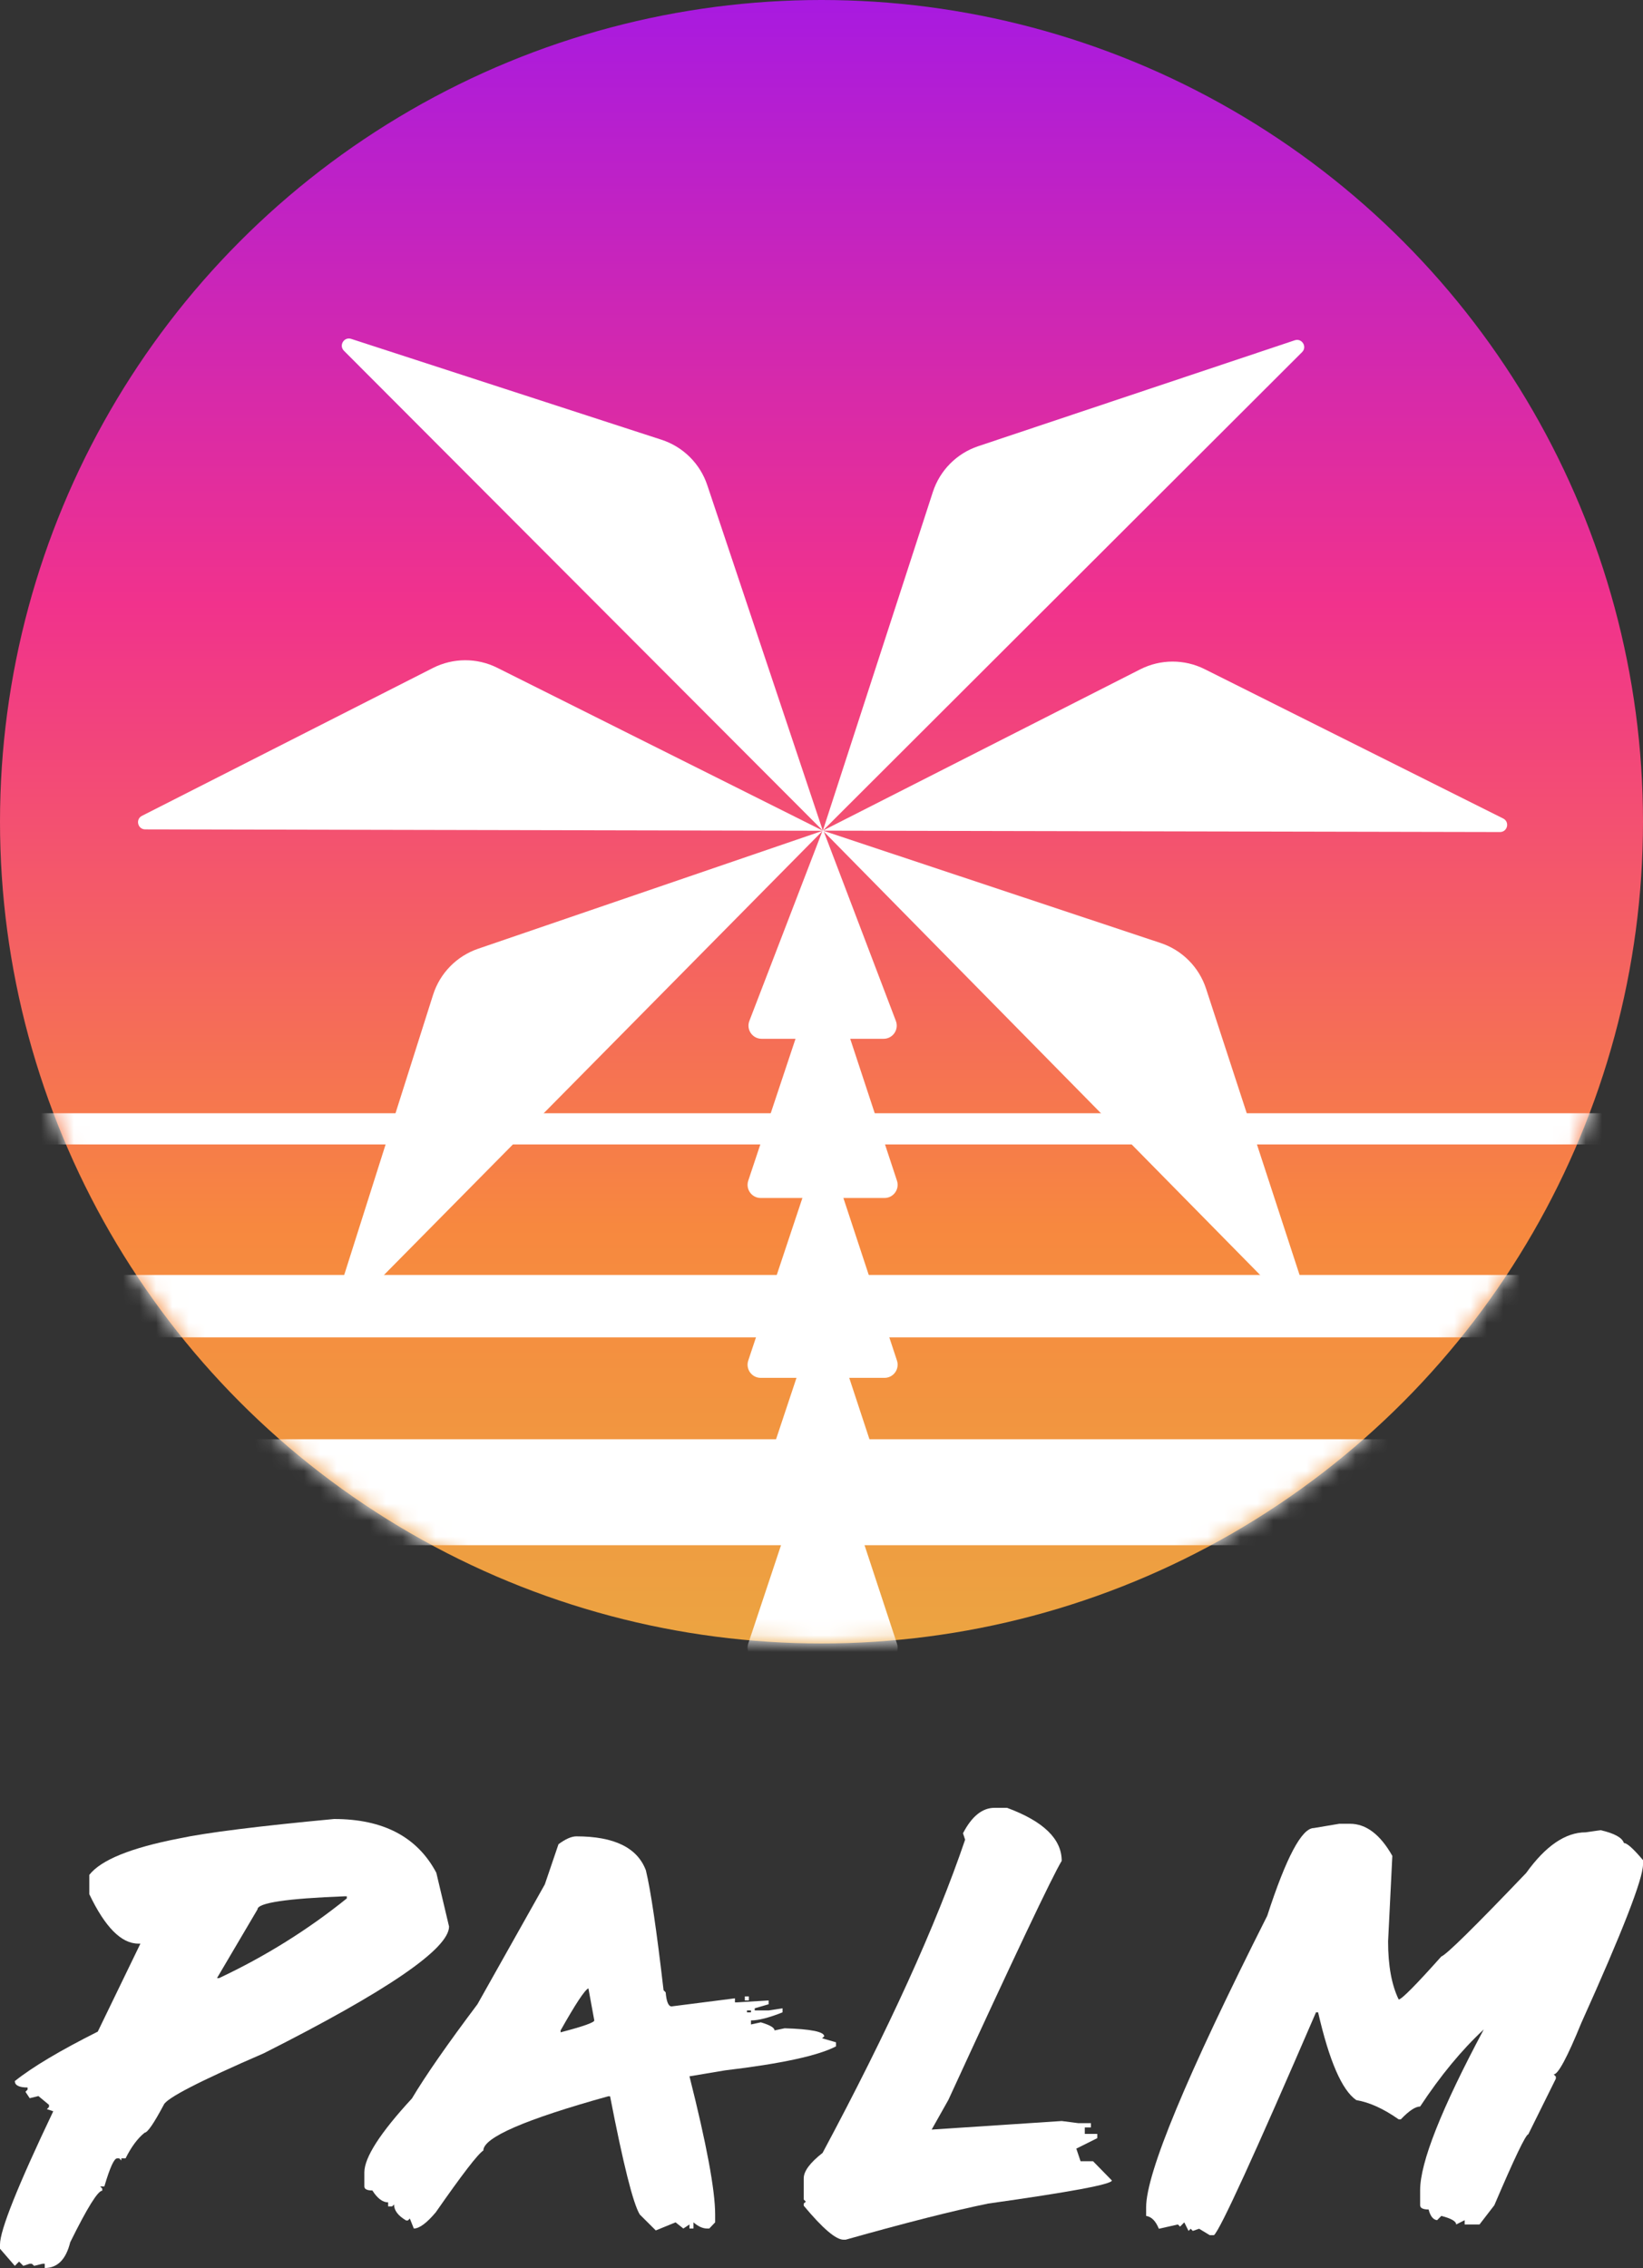 <svg width="100" height="138" viewBox="0 0 100 138" fill="none" xmlns="http://www.w3.org/2000/svg">
<rect x="0" y="0" width="100" height="138" fill="#333333" stroke="none"/>
<path d="M20.333 110.68C23.325 110.68 25.4 111.77 26.556 113.95L27.331 117.221C27.331 118.571 23.574 121.142 16.06 124.933C12.16 126.622 10.128 127.668 9.966 128.073C9.364 129.202 8.976 129.766 8.804 129.766C8.374 130.114 7.987 130.635 7.643 131.329H7.385V131.459L7.256 131.329H7.127C6.945 131.329 6.687 131.898 6.352 133.037H6.094L6.223 133.167V133.297C5.956 133.297 5.306 134.344 4.273 136.437C4.015 137.479 3.499 138 2.724 138V137.74H2.595L2.079 137.87L1.936 137.74H1.807L1.42 137.87L1.161 137.609L0.903 137.87L0 136.828V136.567C0 135.699 1.08 132.998 3.241 128.464L2.854 128.334L2.983 128.204V128.073L2.337 127.538L1.807 127.668L1.549 127.278L1.678 127.147V127.017C1.161 127.017 0.903 126.887 0.903 126.626C1.964 125.777 3.647 124.774 5.951 123.617L8.546 118.263H8.417C7.385 118.263 6.391 117.259 5.435 115.253V114.081C6.142 113.174 7.958 112.436 10.883 111.867C12.556 111.51 15.706 111.114 20.333 110.68ZM13.207 120.361H13.335C16.146 119.039 18.737 117.423 21.107 115.513V115.383H20.978C17.441 115.518 15.673 115.783 15.673 116.179L13.207 120.361Z" fill="white"/>
<path d="M35.081 111.736C37.385 111.736 38.795 112.426 39.312 113.806C39.608 115.031 39.966 117.462 40.387 121.099L40.516 121.229C40.564 121.798 40.683 122.083 40.875 122.083L44.732 121.591V121.837H44.861L46.782 121.721V121.952L45.936 122.198V122.329H46.782L47.628 122.198V122.444C46.806 122.772 46.166 122.936 45.707 122.936V123.182L46.309 123.052C46.864 123.216 47.141 123.38 47.141 123.544L47.757 123.414C49.363 123.462 50.166 123.626 50.166 123.906L50.037 124.022L50.883 124.268V124.514C49.794 125.083 47.542 125.57 44.13 125.975L41.964 126.337C43.006 130.466 43.527 133.268 43.527 134.744V135.222L43.169 135.598H43.04C42.772 135.598 42.495 135.473 42.208 135.222V135.598H41.964V135.352L41.592 135.598L41.118 135.222L39.914 135.714L38.939 134.744C38.537 134.088 37.935 131.691 37.132 127.552H37.017C31.951 128.961 29.418 130.061 29.418 130.852C29.093 131.054 28.127 132.308 26.521 134.614C25.966 135.27 25.522 135.598 25.187 135.598L24.944 134.99L24.829 135.106H24.714C24.227 134.817 23.983 134.493 23.983 134.136L23.868 134.252H23.624V134.006C23.29 134.006 22.97 133.765 22.664 133.283C22.339 133.283 22.176 133.201 22.176 133.037V132.183C22.176 131.276 23.142 129.776 25.073 127.683C25.895 126.303 27.224 124.393 29.059 121.952L33.16 114.659L33.992 112.214C34.422 111.896 34.785 111.736 35.081 111.736ZM34.121 123.544V123.66C35.488 123.303 36.171 123.062 36.171 122.936L35.813 120.983C35.593 121.079 35.029 121.933 34.121 123.544ZM45.334 121.475H45.578V121.721H45.334V121.475ZM45.463 122.329V122.444H45.707V122.329H45.463Z" fill="white"/>
<path d="M60.533 110H61.293C63.511 110.82 64.62 111.896 64.62 113.227C64.046 114.172 61.747 119.02 57.723 127.77L56.705 129.578L64.62 129.057L65.638 129.188H66.398V129.448H66.025V129.839H66.785V130.099L65.509 130.736L65.767 131.503H66.527L67.674 132.675C67.674 132.906 65.165 133.374 60.146 134.079C58.024 134.513 55.132 135.246 51.471 136.278H51.342C50.873 136.278 50.066 135.588 48.918 134.209V134.079L49.047 133.963L48.918 133.833V132.545C48.918 132.111 49.301 131.594 50.066 130.996C54.081 123.501 56.972 117.148 58.741 111.939L58.612 111.548C59.147 110.516 59.788 110 60.533 110Z" fill="white"/>
<path d="M81.517 110.97H82.162C83.147 110.97 84.007 111.621 84.743 112.923L84.485 118.132C84.485 119.599 84.7 120.776 85.13 121.663C85.312 121.653 86.177 120.78 87.726 119.044C88.012 118.957 89.733 117.264 92.888 113.965C94.073 112.315 95.282 111.49 96.516 111.49L97.419 111.36C98.26 111.553 98.733 111.814 98.838 112.142C99.03 112.142 99.417 112.489 100 113.183V113.444C100 114.322 98.748 117.539 96.243 123.096C95.392 125.179 94.833 126.221 94.565 126.221L94.695 126.351V126.482L93.017 129.868C92.864 129.877 92.175 131.315 90.952 134.18L90.049 135.352H89.145V135.091L88.629 135.352C88.629 135.159 88.328 134.985 87.726 134.831L87.468 135.091C87.228 135.063 87.056 134.845 86.951 134.44C86.607 134.44 86.435 134.353 86.435 134.18V133.268C86.435 131.58 87.726 128.319 90.307 123.486C88.959 124.74 87.668 126.303 86.435 128.175C86.148 128.175 85.756 128.435 85.259 128.956H85.13C84.212 128.31 83.352 127.919 82.549 127.784C81.679 127.186 80.905 125.406 80.226 122.444H80.097C76.34 131.146 74.27 135.665 73.888 136.003H73.63L72.985 135.612L72.598 135.743L72.469 135.612L72.34 135.743L72.081 135.222L71.823 135.482L71.694 135.352L70.533 135.612C70.342 135.14 70.084 134.879 69.758 134.831V134.31C69.758 132.226 72.215 126.313 77.129 116.57C78.285 113.01 79.232 111.23 79.968 111.23L81.517 110.97Z" fill="white"/>
<circle cx="50" cy="50" r="50" fill="url(#paint0_linear_12_362)"/>
<mask id="mask0_12_362" style="mask-type:alpha" maskUnits="userSpaceOnUse" x="0" y="0" width="100" height="100">
<circle cx="50" cy="50" r="50" fill="white"/>
</mask>
<g mask="url(#mask0_12_362)">
<rect x="-7.321" y="67.738" width="114.967" height="1.898" fill="white"/>
<rect x="-7.321" y="77.578" width="114.967" height="3.796" fill="white"/>
<rect x="-7.321" y="87.575" width="114.932" height="6.446" fill="white"/>
<path d="M56.778 29.934C57.205 28.621 58.229 27.588 59.538 27.15L78.805 20.705C79.241 20.559 79.576 21.102 79.25 21.426L50.081 50.543L56.778 29.934Z" fill="white"/>
<path d="M40.263 26.757C41.576 27.184 42.609 28.208 43.047 29.517L50.08 50.541L20.933 21.342C20.61 21.018 20.94 20.478 21.375 20.62L40.263 26.757Z" fill="white"/>
<path d="M69.399 40.727C70.63 40.102 72.085 40.098 73.319 40.715L91.49 49.803C91.901 50.008 91.754 50.628 91.294 50.627L50.08 50.543L69.399 40.727Z" fill="white"/>
<path d="M26.346 40.646C27.577 40.021 29.031 40.016 30.266 40.633L50.093 50.55L8.837 50.465C8.379 50.464 8.232 49.848 8.64 49.641L26.346 40.646Z" fill="white"/>
<path d="M26.359 60.531C26.777 59.215 27.794 58.175 29.1 57.728L50.074 50.55L21.077 79.898C20.756 80.224 20.214 79.896 20.352 79.46L26.359 60.531Z" fill="white"/>
<path d="M70.642 57.379C71.952 57.815 72.977 58.846 73.406 60.158L79.716 79.469C79.859 79.907 79.315 80.238 78.992 79.91L50.08 50.539L70.642 57.379Z" fill="white"/>
<path d="M50.092 50.47L54.527 62.122C54.726 62.646 54.339 63.207 53.779 63.207H46.356C45.795 63.207 45.408 62.644 45.61 62.12L50.092 50.47Z" fill="white"/>
<path d="M49.329 60.474C49.572 59.743 50.606 59.745 50.847 60.476L54.593 71.843C54.764 72.361 54.378 72.894 53.833 72.894H46.301C45.755 72.894 45.37 72.359 45.542 71.841L49.329 60.474Z" fill="white"/>
<path d="M49.329 71.418C49.572 70.687 50.606 70.689 50.847 71.42L54.593 82.787C54.764 83.305 54.378 83.838 53.833 83.838H46.301C45.755 83.838 45.37 83.303 45.542 82.785L49.329 71.418Z" fill="white"/>
<path d="M49.329 81.284C49.572 80.554 50.606 80.555 50.847 81.287L54.593 92.654C54.764 93.171 54.378 93.704 53.833 93.704H46.301C45.755 93.704 45.37 93.169 45.542 92.651L49.329 81.284Z" fill="white"/>
<path d="M49.329 88.64C49.572 87.91 50.606 87.911 50.847 88.643L54.593 100.01C54.764 100.527 54.378 101.06 53.833 101.06H46.301C45.755 101.06 45.37 100.525 45.542 100.007L49.329 88.64Z" fill="white"/>
<path d="M49.329 98.148C49.572 97.417 50.606 97.419 50.847 98.151L54.593 109.518C54.764 110.035 54.378 110.568 53.833 110.568H46.301C45.755 110.568 45.37 110.033 45.542 109.515L49.329 98.148Z" fill="white"/>
</g>
<defs>
<linearGradient id="paint0_linear_12_362" x1="50" y1="0" x2="50" y2="100" gradientUnits="userSpaceOnUse">
<stop stop-color="#A81AE0"/>
<stop offset="0.368" stop-color="#F1328C"/>
<stop offset="0.746" stop-color="#F7883F"/>
<stop offset="1" stop-color="#ECA441"/>
</linearGradient>
</defs>
</svg>
